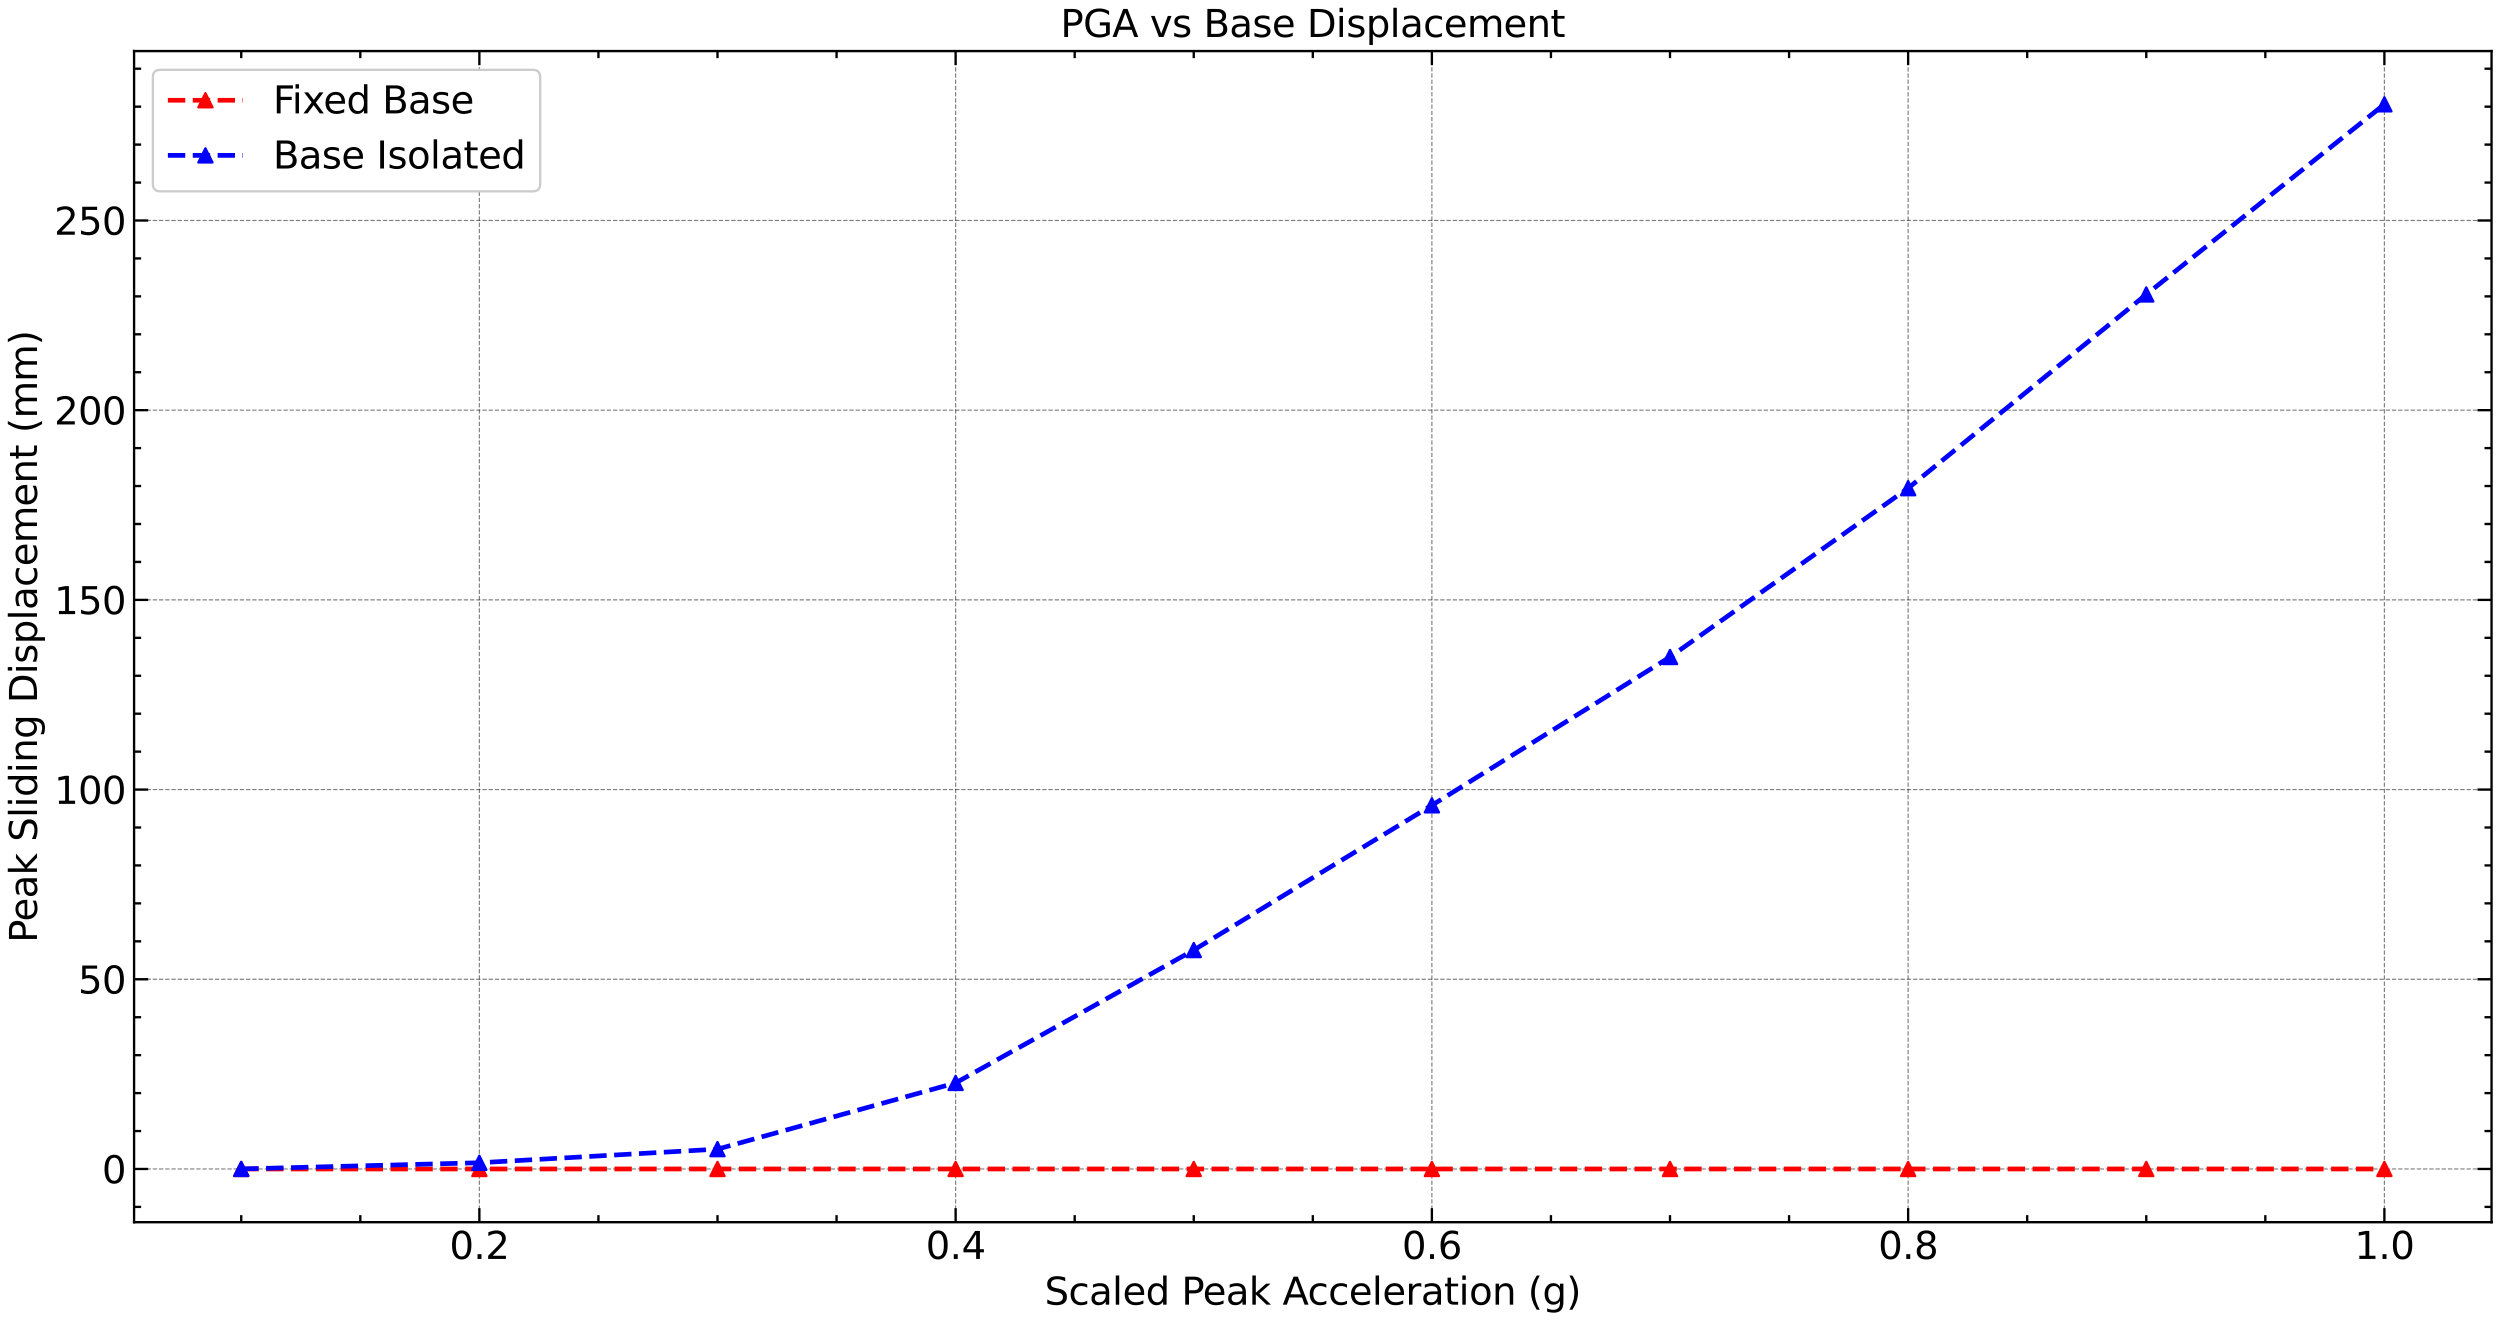 <?xml version="1.0" encoding="utf-8" standalone="no"?>
<!DOCTYPE svg PUBLIC "-//W3C//DTD SVG 1.1//EN"
  "http://www.w3.org/Graphics/SVG/1.1/DTD/svg11.dtd">
<svg xmlns:xlink="http://www.w3.org/1999/xlink" width="1065.125pt" height="562.788pt" viewBox="0 0 1065.125 562.788" xmlns="http://www.w3.org/2000/svg" version="1.1">
 <defs>
  <style type="text/css">*{stroke-linejoin: round; stroke-linecap: butt}</style>
 </defs>
 <g id="figure_1">
  <g id="patch_1">
   <path d="M 0 562.788 
L 1065.125 562.788 
L 1065.125 0 
L 0 0 
z
" style="fill: #ffffff"/>
  </g>
  <g id="axes_1">
   <g id="patch_2">
    <path d="M 57.125 520.717 
L 1061.525 520.717 
L 1061.525 21.758 
L 57.125 21.758 
z
" style="fill: #ffffff"/>
   </g>
   <g id="matplotlib.axis_1">
    <g id="xtick_1">
     <g id="line2d_1">
      <path d="M 204.234 520.717 
L 204.234 21.758 
" clip-path="url(#p9912a1ffd7)" style="fill: none; stroke-dasharray: 1.85,0.8; stroke-dashoffset: 0; stroke: #000000; stroke-opacity: 0.5; stroke-width: 0.5"/>
     </g>
     <g id="line2d_2">
      <defs>
       <path id="m047f5c9b98" d="M 0 0 
L 0 -6 
" style="stroke: #000000"/>
      </defs>
      <g>
       <use xlink:href="#m047f5c9b98" x="204.234" y="520.717" style="stroke: #000000"/>
      </g>
     </g>
     <g id="line2d_3">
      <defs>
       <path id="m8697d02e98" d="M 0 0 
L 0 6 
" style="stroke: #000000"/>
      </defs>
      <g>
       <use xlink:href="#m8697d02e98" x="204.234" y="21.758" style="stroke: #000000"/>
      </g>
     </g>
     <g id="text_1">
      <!-- 0.2 -->
      <g transform="translate(191.512 536.375) scale(0.16 -0.16)">
       <defs>
        <path id="DejaVuSans-30" d="M 2034 4250 
Q 1547 4250 1301 3770 
Q 1056 3291 1056 2328 
Q 1056 1369 1301 889 
Q 1547 409 2034 409 
Q 2525 409 2770 889 
Q 3016 1369 3016 2328 
Q 3016 3291 2770 3770 
Q 2525 4250 2034 4250 
z
M 2034 4750 
Q 2819 4750 3233 4129 
Q 3647 3509 3647 2328 
Q 3647 1150 3233 529 
Q 2819 -91 2034 -91 
Q 1250 -91 836 529 
Q 422 1150 422 2328 
Q 422 3509 836 4129 
Q 1250 4750 2034 4750 
z
" transform="scale(0.016)"/>
        <path id="DejaVuSans-2e" d="M 684 794 
L 1344 794 
L 1344 0 
L 684 0 
L 684 794 
z
" transform="scale(0.016)"/>
        <path id="DejaVuSans-32" d="M 1228 531 
L 3431 531 
L 3431 0 
L 469 0 
L 469 531 
Q 828 903 1448 1529 
Q 2069 2156 2228 2338 
Q 2531 2678 2651 2914 
Q 2772 3150 2772 3378 
Q 2772 3750 2511 3984 
Q 2250 4219 1831 4219 
Q 1534 4219 1204 4116 
Q 875 4013 500 3803 
L 500 4441 
Q 881 4594 1212 4672 
Q 1544 4750 1819 4750 
Q 2544 4750 2975 4387 
Q 3406 4025 3406 3419 
Q 3406 3131 3298 2873 
Q 3191 2616 2906 2266 
Q 2828 2175 2409 1742 
Q 1991 1309 1228 531 
z
" transform="scale(0.016)"/>
       </defs>
       <use xlink:href="#DejaVuSans-30"/>
       <use xlink:href="#DejaVuSans-2e" x="63.623"/>
       <use xlink:href="#DejaVuSans-32" x="95.41"/>
      </g>
     </g>
    </g>
    <g id="xtick_2">
     <g id="line2d_4">
      <path d="M 407.143 520.717 
L 407.143 21.758 
" clip-path="url(#p9912a1ffd7)" style="fill: none; stroke-dasharray: 1.85,0.8; stroke-dashoffset: 0; stroke: #000000; stroke-opacity: 0.5; stroke-width: 0.5"/>
     </g>
     <g id="line2d_5">
      <g>
       <use xlink:href="#m047f5c9b98" x="407.143" y="520.717" style="stroke: #000000"/>
      </g>
     </g>
     <g id="line2d_6">
      <g>
       <use xlink:href="#m8697d02e98" x="407.143" y="21.758" style="stroke: #000000"/>
      </g>
     </g>
     <g id="text_2">
      <!-- 0.4 -->
      <g transform="translate(394.421 536.375) scale(0.16 -0.16)">
       <defs>
        <path id="DejaVuSans-34" d="M 2419 4116 
L 825 1625 
L 2419 1625 
L 2419 4116 
z
M 2253 4666 
L 3047 4666 
L 3047 1625 
L 3713 1625 
L 3713 1100 
L 3047 1100 
L 3047 0 
L 2419 0 
L 2419 1100 
L 313 1100 
L 313 1709 
L 2253 4666 
z
" transform="scale(0.016)"/>
       </defs>
       <use xlink:href="#DejaVuSans-30"/>
       <use xlink:href="#DejaVuSans-2e" x="63.623"/>
       <use xlink:href="#DejaVuSans-34" x="95.41"/>
      </g>
     </g>
    </g>
    <g id="xtick_3">
     <g id="line2d_7">
      <path d="M 610.052 520.717 
L 610.052 21.758 
" clip-path="url(#p9912a1ffd7)" style="fill: none; stroke-dasharray: 1.85,0.8; stroke-dashoffset: 0; stroke: #000000; stroke-opacity: 0.5; stroke-width: 0.5"/>
     </g>
     <g id="line2d_8">
      <g>
       <use xlink:href="#m047f5c9b98" x="610.052" y="520.717" style="stroke: #000000"/>
      </g>
     </g>
     <g id="line2d_9">
      <g>
       <use xlink:href="#m8697d02e98" x="610.052" y="21.758" style="stroke: #000000"/>
      </g>
     </g>
     <g id="text_3">
      <!-- 0.6 -->
      <g transform="translate(597.33 536.375) scale(0.16 -0.16)">
       <defs>
        <path id="DejaVuSans-36" d="M 2113 2584 
Q 1688 2584 1439 2293 
Q 1191 2003 1191 1497 
Q 1191 994 1439 701 
Q 1688 409 2113 409 
Q 2538 409 2786 701 
Q 3034 994 3034 1497 
Q 3034 2003 2786 2293 
Q 2538 2584 2113 2584 
z
M 3366 4563 
L 3366 3988 
Q 3128 4100 2886 4159 
Q 2644 4219 2406 4219 
Q 1781 4219 1451 3797 
Q 1122 3375 1075 2522 
Q 1259 2794 1537 2939 
Q 1816 3084 2150 3084 
Q 2853 3084 3261 2657 
Q 3669 2231 3669 1497 
Q 3669 778 3244 343 
Q 2819 -91 2113 -91 
Q 1303 -91 875 529 
Q 447 1150 447 2328 
Q 447 3434 972 4092 
Q 1497 4750 2381 4750 
Q 2619 4750 2861 4703 
Q 3103 4656 3366 4563 
z
" transform="scale(0.016)"/>
       </defs>
       <use xlink:href="#DejaVuSans-30"/>
       <use xlink:href="#DejaVuSans-2e" x="63.623"/>
       <use xlink:href="#DejaVuSans-36" x="95.41"/>
      </g>
     </g>
    </g>
    <g id="xtick_4">
     <g id="line2d_10">
      <path d="M 812.961 520.717 
L 812.961 21.758 
" clip-path="url(#p9912a1ffd7)" style="fill: none; stroke-dasharray: 1.85,0.8; stroke-dashoffset: 0; stroke: #000000; stroke-opacity: 0.5; stroke-width: 0.5"/>
     </g>
     <g id="line2d_11">
      <g>
       <use xlink:href="#m047f5c9b98" x="812.961" y="520.717" style="stroke: #000000"/>
      </g>
     </g>
     <g id="line2d_12">
      <g>
       <use xlink:href="#m8697d02e98" x="812.961" y="21.758" style="stroke: #000000"/>
      </g>
     </g>
     <g id="text_4">
      <!-- 0.8 -->
      <g transform="translate(800.239 536.375) scale(0.16 -0.16)">
       <defs>
        <path id="DejaVuSans-38" d="M 2034 2216 
Q 1584 2216 1326 1975 
Q 1069 1734 1069 1313 
Q 1069 891 1326 650 
Q 1584 409 2034 409 
Q 2484 409 2743 651 
Q 3003 894 3003 1313 
Q 3003 1734 2745 1975 
Q 2488 2216 2034 2216 
z
M 1403 2484 
Q 997 2584 770 2862 
Q 544 3141 544 3541 
Q 544 4100 942 4425 
Q 1341 4750 2034 4750 
Q 2731 4750 3128 4425 
Q 3525 4100 3525 3541 
Q 3525 3141 3298 2862 
Q 3072 2584 2669 2484 
Q 3125 2378 3379 2068 
Q 3634 1759 3634 1313 
Q 3634 634 3220 271 
Q 2806 -91 2034 -91 
Q 1263 -91 848 271 
Q 434 634 434 1313 
Q 434 1759 690 2068 
Q 947 2378 1403 2484 
z
M 1172 3481 
Q 1172 3119 1398 2916 
Q 1625 2713 2034 2713 
Q 2441 2713 2670 2916 
Q 2900 3119 2900 3481 
Q 2900 3844 2670 4047 
Q 2441 4250 2034 4250 
Q 1625 4250 1398 4047 
Q 1172 3844 1172 3481 
z
" transform="scale(0.016)"/>
       </defs>
       <use xlink:href="#DejaVuSans-30"/>
       <use xlink:href="#DejaVuSans-2e" x="63.623"/>
       <use xlink:href="#DejaVuSans-38" x="95.41"/>
      </g>
     </g>
    </g>
    <g id="xtick_5">
     <g id="line2d_13">
      <path d="M 1015.87 520.717 
L 1015.87 21.758 
" clip-path="url(#p9912a1ffd7)" style="fill: none; stroke-dasharray: 1.85,0.8; stroke-dashoffset: 0; stroke: #000000; stroke-opacity: 0.5; stroke-width: 0.5"/>
     </g>
     <g id="line2d_14">
      <g>
       <use xlink:href="#m047f5c9b98" x="1015.87" y="520.717" style="stroke: #000000"/>
      </g>
     </g>
     <g id="line2d_15">
      <g>
       <use xlink:href="#m8697d02e98" x="1015.87" y="21.758" style="stroke: #000000"/>
      </g>
     </g>
     <g id="text_5">
      <!-- 1.0 -->
      <g transform="translate(1003.148 536.375) scale(0.16 -0.16)">
       <defs>
        <path id="DejaVuSans-31" d="M 794 531 
L 1825 531 
L 1825 4091 
L 703 3866 
L 703 4441 
L 1819 4666 
L 2450 4666 
L 2450 531 
L 3481 531 
L 3481 0 
L 794 0 
L 794 531 
z
" transform="scale(0.016)"/>
       </defs>
       <use xlink:href="#DejaVuSans-31"/>
       <use xlink:href="#DejaVuSans-2e" x="63.623"/>
       <use xlink:href="#DejaVuSans-30" x="95.41"/>
      </g>
     </g>
    </g>
    <g id="xtick_6">
     <g id="line2d_16">
      <defs>
       <path id="mfe72090844" d="M 0 0 
L 0 -3 
" style="stroke: #000000"/>
      </defs>
      <g>
       <use xlink:href="#mfe72090844" x="102.78" y="520.717" style="stroke: #000000"/>
      </g>
     </g>
     <g id="line2d_17">
      <defs>
       <path id="m589678a02e" d="M 0 0 
L 0 3 
" style="stroke: #000000"/>
      </defs>
      <g>
       <use xlink:href="#m589678a02e" x="102.78" y="21.758" style="stroke: #000000"/>
      </g>
     </g>
    </g>
    <g id="xtick_7">
     <g id="line2d_18">
      <g>
       <use xlink:href="#mfe72090844" x="153.507" y="520.717" style="stroke: #000000"/>
      </g>
     </g>
     <g id="line2d_19">
      <g>
       <use xlink:href="#m589678a02e" x="153.507" y="21.758" style="stroke: #000000"/>
      </g>
     </g>
    </g>
    <g id="xtick_8">
     <g id="line2d_20">
      <g>
       <use xlink:href="#mfe72090844" x="254.961" y="520.717" style="stroke: #000000"/>
      </g>
     </g>
     <g id="line2d_21">
      <g>
       <use xlink:href="#m589678a02e" x="254.961" y="21.758" style="stroke: #000000"/>
      </g>
     </g>
    </g>
    <g id="xtick_9">
     <g id="line2d_22">
      <g>
       <use xlink:href="#mfe72090844" x="305.689" y="520.717" style="stroke: #000000"/>
      </g>
     </g>
     <g id="line2d_23">
      <g>
       <use xlink:href="#m589678a02e" x="305.689" y="21.758" style="stroke: #000000"/>
      </g>
     </g>
    </g>
    <g id="xtick_10">
     <g id="line2d_24">
      <g>
       <use xlink:href="#mfe72090844" x="356.416" y="520.717" style="stroke: #000000"/>
      </g>
     </g>
     <g id="line2d_25">
      <g>
       <use xlink:href="#m589678a02e" x="356.416" y="21.758" style="stroke: #000000"/>
      </g>
     </g>
    </g>
    <g id="xtick_11">
     <g id="line2d_26">
      <g>
       <use xlink:href="#mfe72090844" x="457.87" y="520.717" style="stroke: #000000"/>
      </g>
     </g>
     <g id="line2d_27">
      <g>
       <use xlink:href="#m589678a02e" x="457.87" y="21.758" style="stroke: #000000"/>
      </g>
     </g>
    </g>
    <g id="xtick_12">
     <g id="line2d_28">
      <g>
       <use xlink:href="#mfe72090844" x="508.598" y="520.717" style="stroke: #000000"/>
      </g>
     </g>
     <g id="line2d_29">
      <g>
       <use xlink:href="#m589678a02e" x="508.598" y="21.758" style="stroke: #000000"/>
      </g>
     </g>
    </g>
    <g id="xtick_13">
     <g id="line2d_30">
      <g>
       <use xlink:href="#mfe72090844" x="559.325" y="520.717" style="stroke: #000000"/>
      </g>
     </g>
     <g id="line2d_31">
      <g>
       <use xlink:href="#m589678a02e" x="559.325" y="21.758" style="stroke: #000000"/>
      </g>
     </g>
    </g>
    <g id="xtick_14">
     <g id="line2d_32">
      <g>
       <use xlink:href="#mfe72090844" x="660.78" y="520.717" style="stroke: #000000"/>
      </g>
     </g>
     <g id="line2d_33">
      <g>
       <use xlink:href="#m589678a02e" x="660.78" y="21.758" style="stroke: #000000"/>
      </g>
     </g>
    </g>
    <g id="xtick_15">
     <g id="line2d_34">
      <g>
       <use xlink:href="#mfe72090844" x="711.507" y="520.717" style="stroke: #000000"/>
      </g>
     </g>
     <g id="line2d_35">
      <g>
       <use xlink:href="#m589678a02e" x="711.507" y="21.758" style="stroke: #000000"/>
      </g>
     </g>
    </g>
    <g id="xtick_16">
     <g id="line2d_36">
      <g>
       <use xlink:href="#mfe72090844" x="762.234" y="520.717" style="stroke: #000000"/>
      </g>
     </g>
     <g id="line2d_37">
      <g>
       <use xlink:href="#m589678a02e" x="762.234" y="21.758" style="stroke: #000000"/>
      </g>
     </g>
    </g>
    <g id="xtick_17">
     <g id="line2d_38">
      <g>
       <use xlink:href="#mfe72090844" x="863.689" y="520.717" style="stroke: #000000"/>
      </g>
     </g>
     <g id="line2d_39">
      <g>
       <use xlink:href="#m589678a02e" x="863.689" y="21.758" style="stroke: #000000"/>
      </g>
     </g>
    </g>
    <g id="xtick_18">
     <g id="line2d_40">
      <g>
       <use xlink:href="#mfe72090844" x="914.416" y="520.717" style="stroke: #000000"/>
      </g>
     </g>
     <g id="line2d_41">
      <g>
       <use xlink:href="#m589678a02e" x="914.416" y="21.758" style="stroke: #000000"/>
      </g>
     </g>
    </g>
    <g id="xtick_19">
     <g id="line2d_42">
      <g>
       <use xlink:href="#mfe72090844" x="965.143" y="520.717" style="stroke: #000000"/>
      </g>
     </g>
     <g id="line2d_43">
      <g>
       <use xlink:href="#m589678a02e" x="965.143" y="21.758" style="stroke: #000000"/>
      </g>
     </g>
    </g>
    <g id="text_6">
     <!-- Scaled Peak Acceleration (g) -->
     <g transform="translate(445.069 555.86) scale(0.16 -0.16)">
      <defs>
       <path id="DejaVuSans-53" d="M 3425 4513 
L 3425 3897 
Q 3066 4069 2747 4153 
Q 2428 4238 2131 4238 
Q 1616 4238 1336 4038 
Q 1056 3838 1056 3469 
Q 1056 3159 1242 3001 
Q 1428 2844 1947 2747 
L 2328 2669 
Q 3034 2534 3370 2195 
Q 3706 1856 3706 1288 
Q 3706 609 3251 259 
Q 2797 -91 1919 -91 
Q 1588 -91 1214 -16 
Q 841 59 441 206 
L 441 856 
Q 825 641 1194 531 
Q 1563 422 1919 422 
Q 2459 422 2753 634 
Q 3047 847 3047 1241 
Q 3047 1584 2836 1778 
Q 2625 1972 2144 2069 
L 1759 2144 
Q 1053 2284 737 2584 
Q 422 2884 422 3419 
Q 422 4038 858 4394 
Q 1294 4750 2059 4750 
Q 2388 4750 2728 4690 
Q 3069 4631 3425 4513 
z
" transform="scale(0.016)"/>
       <path id="DejaVuSans-63" d="M 3122 3366 
L 3122 2828 
Q 2878 2963 2633 3030 
Q 2388 3097 2138 3097 
Q 1578 3097 1268 2742 
Q 959 2388 959 1747 
Q 959 1106 1268 751 
Q 1578 397 2138 397 
Q 2388 397 2633 464 
Q 2878 531 3122 666 
L 3122 134 
Q 2881 22 2623 -34 
Q 2366 -91 2075 -91 
Q 1284 -91 818 406 
Q 353 903 353 1747 
Q 353 2603 823 3093 
Q 1294 3584 2113 3584 
Q 2378 3584 2631 3529 
Q 2884 3475 3122 3366 
z
" transform="scale(0.016)"/>
       <path id="DejaVuSans-61" d="M 2194 1759 
Q 1497 1759 1228 1600 
Q 959 1441 959 1056 
Q 959 750 1161 570 
Q 1363 391 1709 391 
Q 2188 391 2477 730 
Q 2766 1069 2766 1631 
L 2766 1759 
L 2194 1759 
z
M 3341 1997 
L 3341 0 
L 2766 0 
L 2766 531 
Q 2569 213 2275 61 
Q 1981 -91 1556 -91 
Q 1019 -91 701 211 
Q 384 513 384 1019 
Q 384 1609 779 1909 
Q 1175 2209 1959 2209 
L 2766 2209 
L 2766 2266 
Q 2766 2663 2505 2880 
Q 2244 3097 1772 3097 
Q 1472 3097 1187 3025 
Q 903 2953 641 2809 
L 641 3341 
Q 956 3463 1253 3523 
Q 1550 3584 1831 3584 
Q 2591 3584 2966 3190 
Q 3341 2797 3341 1997 
z
" transform="scale(0.016)"/>
       <path id="DejaVuSans-6c" d="M 603 4863 
L 1178 4863 
L 1178 0 
L 603 0 
L 603 4863 
z
" transform="scale(0.016)"/>
       <path id="DejaVuSans-65" d="M 3597 1894 
L 3597 1613 
L 953 1613 
Q 991 1019 1311 708 
Q 1631 397 2203 397 
Q 2534 397 2845 478 
Q 3156 559 3463 722 
L 3463 178 
Q 3153 47 2828 -22 
Q 2503 -91 2169 -91 
Q 1331 -91 842 396 
Q 353 884 353 1716 
Q 353 2575 817 3079 
Q 1281 3584 2069 3584 
Q 2775 3584 3186 3129 
Q 3597 2675 3597 1894 
z
M 3022 2063 
Q 3016 2534 2758 2815 
Q 2500 3097 2075 3097 
Q 1594 3097 1305 2825 
Q 1016 2553 972 2059 
L 3022 2063 
z
" transform="scale(0.016)"/>
       <path id="DejaVuSans-64" d="M 2906 2969 
L 2906 4863 
L 3481 4863 
L 3481 0 
L 2906 0 
L 2906 525 
Q 2725 213 2448 61 
Q 2172 -91 1784 -91 
Q 1150 -91 751 415 
Q 353 922 353 1747 
Q 353 2572 751 3078 
Q 1150 3584 1784 3584 
Q 2172 3584 2448 3432 
Q 2725 3281 2906 2969 
z
M 947 1747 
Q 947 1113 1208 752 
Q 1469 391 1925 391 
Q 2381 391 2643 752 
Q 2906 1113 2906 1747 
Q 2906 2381 2643 2742 
Q 2381 3103 1925 3103 
Q 1469 3103 1208 2742 
Q 947 2381 947 1747 
z
" transform="scale(0.016)"/>
       <path id="DejaVuSans-20" transform="scale(0.016)"/>
       <path id="DejaVuSans-50" d="M 1259 4147 
L 1259 2394 
L 2053 2394 
Q 2494 2394 2734 2622 
Q 2975 2850 2975 3272 
Q 2975 3691 2734 3919 
Q 2494 4147 2053 4147 
L 1259 4147 
z
M 628 4666 
L 2053 4666 
Q 2838 4666 3239 4311 
Q 3641 3956 3641 3272 
Q 3641 2581 3239 2228 
Q 2838 1875 2053 1875 
L 1259 1875 
L 1259 0 
L 628 0 
L 628 4666 
z
" transform="scale(0.016)"/>
       <path id="DejaVuSans-6b" d="M 581 4863 
L 1159 4863 
L 1159 1991 
L 2875 3500 
L 3609 3500 
L 1753 1863 
L 3688 0 
L 2938 0 
L 1159 1709 
L 1159 0 
L 581 0 
L 581 4863 
z
" transform="scale(0.016)"/>
       <path id="DejaVuSans-41" d="M 2188 4044 
L 1331 1722 
L 3047 1722 
L 2188 4044 
z
M 1831 4666 
L 2547 4666 
L 4325 0 
L 3669 0 
L 3244 1197 
L 1141 1197 
L 716 0 
L 50 0 
L 1831 4666 
z
" transform="scale(0.016)"/>
       <path id="DejaVuSans-72" d="M 2631 2963 
Q 2534 3019 2420 3045 
Q 2306 3072 2169 3072 
Q 1681 3072 1420 2755 
Q 1159 2438 1159 1844 
L 1159 0 
L 581 0 
L 581 3500 
L 1159 3500 
L 1159 2956 
Q 1341 3275 1631 3429 
Q 1922 3584 2338 3584 
Q 2397 3584 2469 3576 
Q 2541 3569 2628 3553 
L 2631 2963 
z
" transform="scale(0.016)"/>
       <path id="DejaVuSans-74" d="M 1172 4494 
L 1172 3500 
L 2356 3500 
L 2356 3053 
L 1172 3053 
L 1172 1153 
Q 1172 725 1289 603 
Q 1406 481 1766 481 
L 2356 481 
L 2356 0 
L 1766 0 
Q 1100 0 847 248 
Q 594 497 594 1153 
L 594 3053 
L 172 3053 
L 172 3500 
L 594 3500 
L 594 4494 
L 1172 4494 
z
" transform="scale(0.016)"/>
       <path id="DejaVuSans-69" d="M 603 3500 
L 1178 3500 
L 1178 0 
L 603 0 
L 603 3500 
z
M 603 4863 
L 1178 4863 
L 1178 4134 
L 603 4134 
L 603 4863 
z
" transform="scale(0.016)"/>
       <path id="DejaVuSans-6f" d="M 1959 3097 
Q 1497 3097 1228 2736 
Q 959 2375 959 1747 
Q 959 1119 1226 758 
Q 1494 397 1959 397 
Q 2419 397 2687 759 
Q 2956 1122 2956 1747 
Q 2956 2369 2687 2733 
Q 2419 3097 1959 3097 
z
M 1959 3584 
Q 2709 3584 3137 3096 
Q 3566 2609 3566 1747 
Q 3566 888 3137 398 
Q 2709 -91 1959 -91 
Q 1206 -91 779 398 
Q 353 888 353 1747 
Q 353 2609 779 3096 
Q 1206 3584 1959 3584 
z
" transform="scale(0.016)"/>
       <path id="DejaVuSans-6e" d="M 3513 2113 
L 3513 0 
L 2938 0 
L 2938 2094 
Q 2938 2591 2744 2837 
Q 2550 3084 2163 3084 
Q 1697 3084 1428 2787 
Q 1159 2491 1159 1978 
L 1159 0 
L 581 0 
L 581 3500 
L 1159 3500 
L 1159 2956 
Q 1366 3272 1645 3428 
Q 1925 3584 2291 3584 
Q 2894 3584 3203 3211 
Q 3513 2838 3513 2113 
z
" transform="scale(0.016)"/>
       <path id="DejaVuSans-28" d="M 1984 4856 
Q 1566 4138 1362 3434 
Q 1159 2731 1159 2009 
Q 1159 1288 1364 580 
Q 1569 -128 1984 -844 
L 1484 -844 
Q 1016 -109 783 600 
Q 550 1309 550 2009 
Q 550 2706 781 3412 
Q 1013 4119 1484 4856 
L 1984 4856 
z
" transform="scale(0.016)"/>
       <path id="DejaVuSans-67" d="M 2906 1791 
Q 2906 2416 2648 2759 
Q 2391 3103 1925 3103 
Q 1463 3103 1205 2759 
Q 947 2416 947 1791 
Q 947 1169 1205 825 
Q 1463 481 1925 481 
Q 2391 481 2648 825 
Q 2906 1169 2906 1791 
z
M 3481 434 
Q 3481 -459 3084 -895 
Q 2688 -1331 1869 -1331 
Q 1566 -1331 1297 -1286 
Q 1028 -1241 775 -1147 
L 775 -588 
Q 1028 -725 1275 -790 
Q 1522 -856 1778 -856 
Q 2344 -856 2625 -561 
Q 2906 -266 2906 331 
L 2906 616 
Q 2728 306 2450 153 
Q 2172 0 1784 0 
Q 1141 0 747 490 
Q 353 981 353 1791 
Q 353 2603 747 3093 
Q 1141 3584 1784 3584 
Q 2172 3584 2450 3431 
Q 2728 3278 2906 2969 
L 2906 3500 
L 3481 3500 
L 3481 434 
z
" transform="scale(0.016)"/>
       <path id="DejaVuSans-29" d="M 513 4856 
L 1013 4856 
Q 1481 4119 1714 3412 
Q 1947 2706 1947 2009 
Q 1947 1309 1714 600 
Q 1481 -109 1013 -844 
L 513 -844 
Q 928 -128 1133 580 
Q 1338 1288 1338 2009 
Q 1338 2731 1133 3434 
Q 928 4138 513 4856 
z
" transform="scale(0.016)"/>
      </defs>
      <use xlink:href="#DejaVuSans-53"/>
      <use xlink:href="#DejaVuSans-63" x="63.477"/>
      <use xlink:href="#DejaVuSans-61" x="118.457"/>
      <use xlink:href="#DejaVuSans-6c" x="179.736"/>
      <use xlink:href="#DejaVuSans-65" x="207.52"/>
      <use xlink:href="#DejaVuSans-64" x="269.043"/>
      <use xlink:href="#DejaVuSans-20" x="332.52"/>
      <use xlink:href="#DejaVuSans-50" x="364.307"/>
      <use xlink:href="#DejaVuSans-65" x="420.984"/>
      <use xlink:href="#DejaVuSans-61" x="482.508"/>
      <use xlink:href="#DejaVuSans-6b" x="543.787"/>
      <use xlink:href="#DejaVuSans-20" x="601.697"/>
      <use xlink:href="#DejaVuSans-41" x="633.484"/>
      <use xlink:href="#DejaVuSans-63" x="700.143"/>
      <use xlink:href="#DejaVuSans-63" x="755.123"/>
      <use xlink:href="#DejaVuSans-65" x="810.104"/>
      <use xlink:href="#DejaVuSans-6c" x="871.627"/>
      <use xlink:href="#DejaVuSans-65" x="899.41"/>
      <use xlink:href="#DejaVuSans-72" x="960.934"/>
      <use xlink:href="#DejaVuSans-61" x="1002.047"/>
      <use xlink:href="#DejaVuSans-74" x="1063.326"/>
      <use xlink:href="#DejaVuSans-69" x="1102.535"/>
      <use xlink:href="#DejaVuSans-6f" x="1130.318"/>
      <use xlink:href="#DejaVuSans-6e" x="1191.5"/>
      <use xlink:href="#DejaVuSans-20" x="1254.879"/>
      <use xlink:href="#DejaVuSans-28" x="1286.666"/>
      <use xlink:href="#DejaVuSans-67" x="1325.68"/>
      <use xlink:href="#DejaVuSans-29" x="1389.156"/>
     </g>
    </g>
   </g>
   <g id="matplotlib.axis_2">
    <g id="ytick_1">
     <g id="line2d_44">
      <path d="M 57.125 498.038 
L 1061.525 498.038 
" clip-path="url(#p9912a1ffd7)" style="fill: none; stroke-dasharray: 1.85,0.8; stroke-dashoffset: 0; stroke: #000000; stroke-opacity: 0.5; stroke-width: 0.5"/>
     </g>
     <g id="line2d_45">
      <defs>
       <path id="me70a425b42" d="M 0 0 
L 6 0 
" style="stroke: #000000"/>
      </defs>
      <g>
       <use xlink:href="#me70a425b42" x="57.125" y="498.038" style="stroke: #000000"/>
      </g>
     </g>
     <g id="line2d_46">
      <defs>
       <path id="m3ec6d279ee" d="M 0 0 
L -6 0 
" style="stroke: #000000"/>
      </defs>
      <g>
       <use xlink:href="#m3ec6d279ee" x="1061.525" y="498.038" style="stroke: #000000"/>
      </g>
     </g>
     <g id="text_7">
      <!-- 0 -->
      <g transform="translate(43.445 504.116) scale(0.16 -0.16)">
       <use xlink:href="#DejaVuSans-30"/>
      </g>
     </g>
    </g>
    <g id="ytick_2">
     <g id="line2d_47">
      <path d="M 57.125 417.217 
L 1061.525 417.217 
" clip-path="url(#p9912a1ffd7)" style="fill: none; stroke-dasharray: 1.85,0.8; stroke-dashoffset: 0; stroke: #000000; stroke-opacity: 0.5; stroke-width: 0.5"/>
     </g>
     <g id="line2d_48">
      <g>
       <use xlink:href="#me70a425b42" x="57.125" y="417.217" style="stroke: #000000"/>
      </g>
     </g>
     <g id="line2d_49">
      <g>
       <use xlink:href="#m3ec6d279ee" x="1061.525" y="417.217" style="stroke: #000000"/>
      </g>
     </g>
     <g id="text_8">
      <!-- 50 -->
      <g transform="translate(33.265 423.296) scale(0.16 -0.16)">
       <defs>
        <path id="DejaVuSans-35" d="M 691 4666 
L 3169 4666 
L 3169 4134 
L 1269 4134 
L 1269 2991 
Q 1406 3038 1543 3061 
Q 1681 3084 1819 3084 
Q 2600 3084 3056 2656 
Q 3513 2228 3513 1497 
Q 3513 744 3044 326 
Q 2575 -91 1722 -91 
Q 1428 -91 1123 -41 
Q 819 9 494 109 
L 494 744 
Q 775 591 1075 516 
Q 1375 441 1709 441 
Q 2250 441 2565 725 
Q 2881 1009 2881 1497 
Q 2881 1984 2565 2268 
Q 2250 2553 1709 2553 
Q 1456 2553 1204 2497 
Q 953 2441 691 2322 
L 691 4666 
z
" transform="scale(0.016)"/>
       </defs>
       <use xlink:href="#DejaVuSans-35"/>
       <use xlink:href="#DejaVuSans-30" x="63.623"/>
      </g>
     </g>
    </g>
    <g id="ytick_3">
     <g id="line2d_50">
      <path d="M 57.125 336.397 
L 1061.525 336.397 
" clip-path="url(#p9912a1ffd7)" style="fill: none; stroke-dasharray: 1.85,0.8; stroke-dashoffset: 0; stroke: #000000; stroke-opacity: 0.5; stroke-width: 0.5"/>
     </g>
     <g id="line2d_51">
      <g>
       <use xlink:href="#me70a425b42" x="57.125" y="336.397" style="stroke: #000000"/>
      </g>
     </g>
     <g id="line2d_52">
      <g>
       <use xlink:href="#m3ec6d279ee" x="1061.525" y="336.397" style="stroke: #000000"/>
      </g>
     </g>
     <g id="text_9">
      <!-- 100 -->
      <g transform="translate(23.085 342.476) scale(0.16 -0.16)">
       <use xlink:href="#DejaVuSans-31"/>
       <use xlink:href="#DejaVuSans-30" x="63.623"/>
       <use xlink:href="#DejaVuSans-30" x="127.246"/>
      </g>
     </g>
    </g>
    <g id="ytick_4">
     <g id="line2d_53">
      <path d="M 57.125 255.577 
L 1061.525 255.577 
" clip-path="url(#p9912a1ffd7)" style="fill: none; stroke-dasharray: 1.85,0.8; stroke-dashoffset: 0; stroke: #000000; stroke-opacity: 0.5; stroke-width: 0.5"/>
     </g>
     <g id="line2d_54">
      <g>
       <use xlink:href="#me70a425b42" x="57.125" y="255.577" style="stroke: #000000"/>
      </g>
     </g>
     <g id="line2d_55">
      <g>
       <use xlink:href="#m3ec6d279ee" x="1061.525" y="255.577" style="stroke: #000000"/>
      </g>
     </g>
     <g id="text_10">
      <!-- 150 -->
      <g transform="translate(23.085 261.656) scale(0.16 -0.16)">
       <use xlink:href="#DejaVuSans-31"/>
       <use xlink:href="#DejaVuSans-35" x="63.623"/>
       <use xlink:href="#DejaVuSans-30" x="127.246"/>
      </g>
     </g>
    </g>
    <g id="ytick_5">
     <g id="line2d_56">
      <path d="M 57.125 174.757 
L 1061.525 174.757 
" clip-path="url(#p9912a1ffd7)" style="fill: none; stroke-dasharray: 1.85,0.8; stroke-dashoffset: 0; stroke: #000000; stroke-opacity: 0.5; stroke-width: 0.5"/>
     </g>
     <g id="line2d_57">
      <g>
       <use xlink:href="#me70a425b42" x="57.125" y="174.757" style="stroke: #000000"/>
      </g>
     </g>
     <g id="line2d_58">
      <g>
       <use xlink:href="#m3ec6d279ee" x="1061.525" y="174.757" style="stroke: #000000"/>
      </g>
     </g>
     <g id="text_11">
      <!-- 200 -->
      <g transform="translate(23.085 180.835) scale(0.16 -0.16)">
       <use xlink:href="#DejaVuSans-32"/>
       <use xlink:href="#DejaVuSans-30" x="63.623"/>
       <use xlink:href="#DejaVuSans-30" x="127.246"/>
      </g>
     </g>
    </g>
    <g id="ytick_6">
     <g id="line2d_59">
      <path d="M 57.125 93.936 
L 1061.525 93.936 
" clip-path="url(#p9912a1ffd7)" style="fill: none; stroke-dasharray: 1.85,0.8; stroke-dashoffset: 0; stroke: #000000; stroke-opacity: 0.5; stroke-width: 0.5"/>
     </g>
     <g id="line2d_60">
      <g>
       <use xlink:href="#me70a425b42" x="57.125" y="93.936" style="stroke: #000000"/>
      </g>
     </g>
     <g id="line2d_61">
      <g>
       <use xlink:href="#m3ec6d279ee" x="1061.525" y="93.936" style="stroke: #000000"/>
      </g>
     </g>
     <g id="text_12">
      <!-- 250 -->
      <g transform="translate(23.085 100.015) scale(0.16 -0.16)">
       <use xlink:href="#DejaVuSans-32"/>
       <use xlink:href="#DejaVuSans-35" x="63.623"/>
       <use xlink:href="#DejaVuSans-30" x="127.246"/>
      </g>
     </g>
    </g>
    <g id="ytick_7">
     <g id="line2d_62">
      <defs>
       <path id="mb6e2c2eb5b" d="M 0 0 
L 3 0 
" style="stroke: #000000"/>
      </defs>
      <g>
       <use xlink:href="#mb6e2c2eb5b" x="57.125" y="514.202" style="stroke: #000000"/>
      </g>
     </g>
     <g id="line2d_63">
      <defs>
       <path id="mb199dbdc04" d="M 0 0 
L -3 0 
" style="stroke: #000000"/>
      </defs>
      <g>
       <use xlink:href="#mb199dbdc04" x="1061.525" y="514.202" style="stroke: #000000"/>
      </g>
     </g>
    </g>
    <g id="ytick_8">
     <g id="line2d_64">
      <g>
       <use xlink:href="#mb6e2c2eb5b" x="57.125" y="481.873" style="stroke: #000000"/>
      </g>
     </g>
     <g id="line2d_65">
      <g>
       <use xlink:href="#mb199dbdc04" x="1061.525" y="481.873" style="stroke: #000000"/>
      </g>
     </g>
    </g>
    <g id="ytick_9">
     <g id="line2d_66">
      <g>
       <use xlink:href="#mb6e2c2eb5b" x="57.125" y="465.709" style="stroke: #000000"/>
      </g>
     </g>
     <g id="line2d_67">
      <g>
       <use xlink:href="#mb199dbdc04" x="1061.525" y="465.709" style="stroke: #000000"/>
      </g>
     </g>
    </g>
    <g id="ytick_10">
     <g id="line2d_68">
      <g>
       <use xlink:href="#mb6e2c2eb5b" x="57.125" y="449.545" style="stroke: #000000"/>
      </g>
     </g>
     <g id="line2d_69">
      <g>
       <use xlink:href="#mb199dbdc04" x="1061.525" y="449.545" style="stroke: #000000"/>
      </g>
     </g>
    </g>
    <g id="ytick_11">
     <g id="line2d_70">
      <g>
       <use xlink:href="#mb6e2c2eb5b" x="57.125" y="433.381" style="stroke: #000000"/>
      </g>
     </g>
     <g id="line2d_71">
      <g>
       <use xlink:href="#mb199dbdc04" x="1061.525" y="433.381" style="stroke: #000000"/>
      </g>
     </g>
    </g>
    <g id="ytick_12">
     <g id="line2d_72">
      <g>
       <use xlink:href="#mb6e2c2eb5b" x="57.125" y="401.053" style="stroke: #000000"/>
      </g>
     </g>
     <g id="line2d_73">
      <g>
       <use xlink:href="#mb199dbdc04" x="1061.525" y="401.053" style="stroke: #000000"/>
      </g>
     </g>
    </g>
    <g id="ytick_13">
     <g id="line2d_74">
      <g>
       <use xlink:href="#mb6e2c2eb5b" x="57.125" y="384.889" style="stroke: #000000"/>
      </g>
     </g>
     <g id="line2d_75">
      <g>
       <use xlink:href="#mb199dbdc04" x="1061.525" y="384.889" style="stroke: #000000"/>
      </g>
     </g>
    </g>
    <g id="ytick_14">
     <g id="line2d_76">
      <g>
       <use xlink:href="#mb6e2c2eb5b" x="57.125" y="368.725" style="stroke: #000000"/>
      </g>
     </g>
     <g id="line2d_77">
      <g>
       <use xlink:href="#mb199dbdc04" x="1061.525" y="368.725" style="stroke: #000000"/>
      </g>
     </g>
    </g>
    <g id="ytick_15">
     <g id="line2d_78">
      <g>
       <use xlink:href="#mb6e2c2eb5b" x="57.125" y="352.561" style="stroke: #000000"/>
      </g>
     </g>
     <g id="line2d_79">
      <g>
       <use xlink:href="#mb199dbdc04" x="1061.525" y="352.561" style="stroke: #000000"/>
      </g>
     </g>
    </g>
    <g id="ytick_16">
     <g id="line2d_80">
      <g>
       <use xlink:href="#mb6e2c2eb5b" x="57.125" y="320.233" style="stroke: #000000"/>
      </g>
     </g>
     <g id="line2d_81">
      <g>
       <use xlink:href="#mb199dbdc04" x="1061.525" y="320.233" style="stroke: #000000"/>
      </g>
     </g>
    </g>
    <g id="ytick_17">
     <g id="line2d_82">
      <g>
       <use xlink:href="#mb6e2c2eb5b" x="57.125" y="304.069" style="stroke: #000000"/>
      </g>
     </g>
     <g id="line2d_83">
      <g>
       <use xlink:href="#mb199dbdc04" x="1061.525" y="304.069" style="stroke: #000000"/>
      </g>
     </g>
    </g>
    <g id="ytick_18">
     <g id="line2d_84">
      <g>
       <use xlink:href="#mb6e2c2eb5b" x="57.125" y="287.905" style="stroke: #000000"/>
      </g>
     </g>
     <g id="line2d_85">
      <g>
       <use xlink:href="#mb199dbdc04" x="1061.525" y="287.905" style="stroke: #000000"/>
      </g>
     </g>
    </g>
    <g id="ytick_19">
     <g id="line2d_86">
      <g>
       <use xlink:href="#mb6e2c2eb5b" x="57.125" y="271.741" style="stroke: #000000"/>
      </g>
     </g>
     <g id="line2d_87">
      <g>
       <use xlink:href="#mb199dbdc04" x="1061.525" y="271.741" style="stroke: #000000"/>
      </g>
     </g>
    </g>
    <g id="ytick_20">
     <g id="line2d_88">
      <g>
       <use xlink:href="#mb6e2c2eb5b" x="57.125" y="239.413" style="stroke: #000000"/>
      </g>
     </g>
     <g id="line2d_89">
      <g>
       <use xlink:href="#mb199dbdc04" x="1061.525" y="239.413" style="stroke: #000000"/>
      </g>
     </g>
    </g>
    <g id="ytick_21">
     <g id="line2d_90">
      <g>
       <use xlink:href="#mb6e2c2eb5b" x="57.125" y="223.249" style="stroke: #000000"/>
      </g>
     </g>
     <g id="line2d_91">
      <g>
       <use xlink:href="#mb199dbdc04" x="1061.525" y="223.249" style="stroke: #000000"/>
      </g>
     </g>
    </g>
    <g id="ytick_22">
     <g id="line2d_92">
      <g>
       <use xlink:href="#mb6e2c2eb5b" x="57.125" y="207.085" style="stroke: #000000"/>
      </g>
     </g>
     <g id="line2d_93">
      <g>
       <use xlink:href="#mb199dbdc04" x="1061.525" y="207.085" style="stroke: #000000"/>
      </g>
     </g>
    </g>
    <g id="ytick_23">
     <g id="line2d_94">
      <g>
       <use xlink:href="#mb6e2c2eb5b" x="57.125" y="190.921" style="stroke: #000000"/>
      </g>
     </g>
     <g id="line2d_95">
      <g>
       <use xlink:href="#mb199dbdc04" x="1061.525" y="190.921" style="stroke: #000000"/>
      </g>
     </g>
    </g>
    <g id="ytick_24">
     <g id="line2d_96">
      <g>
       <use xlink:href="#mb6e2c2eb5b" x="57.125" y="158.592" style="stroke: #000000"/>
      </g>
     </g>
     <g id="line2d_97">
      <g>
       <use xlink:href="#mb199dbdc04" x="1061.525" y="158.592" style="stroke: #000000"/>
      </g>
     </g>
    </g>
    <g id="ytick_25">
     <g id="line2d_98">
      <g>
       <use xlink:href="#mb6e2c2eb5b" x="57.125" y="142.428" style="stroke: #000000"/>
      </g>
     </g>
     <g id="line2d_99">
      <g>
       <use xlink:href="#mb199dbdc04" x="1061.525" y="142.428" style="stroke: #000000"/>
      </g>
     </g>
    </g>
    <g id="ytick_26">
     <g id="line2d_100">
      <g>
       <use xlink:href="#mb6e2c2eb5b" x="57.125" y="126.264" style="stroke: #000000"/>
      </g>
     </g>
     <g id="line2d_101">
      <g>
       <use xlink:href="#mb199dbdc04" x="1061.525" y="126.264" style="stroke: #000000"/>
      </g>
     </g>
    </g>
    <g id="ytick_27">
     <g id="line2d_102">
      <g>
       <use xlink:href="#mb6e2c2eb5b" x="57.125" y="110.1" style="stroke: #000000"/>
      </g>
     </g>
     <g id="line2d_103">
      <g>
       <use xlink:href="#mb199dbdc04" x="1061.525" y="110.1" style="stroke: #000000"/>
      </g>
     </g>
    </g>
    <g id="ytick_28">
     <g id="line2d_104">
      <g>
       <use xlink:href="#mb6e2c2eb5b" x="57.125" y="77.772" style="stroke: #000000"/>
      </g>
     </g>
     <g id="line2d_105">
      <g>
       <use xlink:href="#mb199dbdc04" x="1061.525" y="77.772" style="stroke: #000000"/>
      </g>
     </g>
    </g>
    <g id="ytick_29">
     <g id="line2d_106">
      <g>
       <use xlink:href="#mb6e2c2eb5b" x="57.125" y="61.608" style="stroke: #000000"/>
      </g>
     </g>
     <g id="line2d_107">
      <g>
       <use xlink:href="#mb199dbdc04" x="1061.525" y="61.608" style="stroke: #000000"/>
      </g>
     </g>
    </g>
    <g id="ytick_30">
     <g id="line2d_108">
      <g>
       <use xlink:href="#mb6e2c2eb5b" x="57.125" y="45.444" style="stroke: #000000"/>
      </g>
     </g>
     <g id="line2d_109">
      <g>
       <use xlink:href="#mb199dbdc04" x="1061.525" y="45.444" style="stroke: #000000"/>
      </g>
     </g>
    </g>
    <g id="ytick_31">
     <g id="line2d_110">
      <g>
       <use xlink:href="#mb6e2c2eb5b" x="57.125" y="29.28" style="stroke: #000000"/>
      </g>
     </g>
     <g id="line2d_111">
      <g>
       <use xlink:href="#mb199dbdc04" x="1061.525" y="29.28" style="stroke: #000000"/>
      </g>
     </g>
    </g>
    <g id="text_13">
     <!-- Peak Sliding Displacement (mm) -->
     <g transform="translate(15.758 401.654) rotate(-90) scale(0.16 -0.16)">
      <defs>
       <path id="DejaVuSans-44" d="M 1259 4147 
L 1259 519 
L 2022 519 
Q 2988 519 3436 956 
Q 3884 1394 3884 2338 
Q 3884 3275 3436 3711 
Q 2988 4147 2022 4147 
L 1259 4147 
z
M 628 4666 
L 1925 4666 
Q 3281 4666 3915 4102 
Q 4550 3538 4550 2338 
Q 4550 1131 3912 565 
Q 3275 0 1925 0 
L 628 0 
L 628 4666 
z
" transform="scale(0.016)"/>
       <path id="DejaVuSans-73" d="M 2834 3397 
L 2834 2853 
Q 2591 2978 2328 3040 
Q 2066 3103 1784 3103 
Q 1356 3103 1142 2972 
Q 928 2841 928 2578 
Q 928 2378 1081 2264 
Q 1234 2150 1697 2047 
L 1894 2003 
Q 2506 1872 2764 1633 
Q 3022 1394 3022 966 
Q 3022 478 2636 193 
Q 2250 -91 1575 -91 
Q 1294 -91 989 -36 
Q 684 19 347 128 
L 347 722 
Q 666 556 975 473 
Q 1284 391 1588 391 
Q 1994 391 2212 530 
Q 2431 669 2431 922 
Q 2431 1156 2273 1281 
Q 2116 1406 1581 1522 
L 1381 1569 
Q 847 1681 609 1914 
Q 372 2147 372 2553 
Q 372 3047 722 3315 
Q 1072 3584 1716 3584 
Q 2034 3584 2315 3537 
Q 2597 3491 2834 3397 
z
" transform="scale(0.016)"/>
       <path id="DejaVuSans-70" d="M 1159 525 
L 1159 -1331 
L 581 -1331 
L 581 3500 
L 1159 3500 
L 1159 2969 
Q 1341 3281 1617 3432 
Q 1894 3584 2278 3584 
Q 2916 3584 3314 3078 
Q 3713 2572 3713 1747 
Q 3713 922 3314 415 
Q 2916 -91 2278 -91 
Q 1894 -91 1617 61 
Q 1341 213 1159 525 
z
M 3116 1747 
Q 3116 2381 2855 2742 
Q 2594 3103 2138 3103 
Q 1681 3103 1420 2742 
Q 1159 2381 1159 1747 
Q 1159 1113 1420 752 
Q 1681 391 2138 391 
Q 2594 391 2855 752 
Q 3116 1113 3116 1747 
z
" transform="scale(0.016)"/>
       <path id="DejaVuSans-6d" d="M 3328 2828 
Q 3544 3216 3844 3400 
Q 4144 3584 4550 3584 
Q 5097 3584 5394 3201 
Q 5691 2819 5691 2113 
L 5691 0 
L 5113 0 
L 5113 2094 
Q 5113 2597 4934 2840 
Q 4756 3084 4391 3084 
Q 3944 3084 3684 2787 
Q 3425 2491 3425 1978 
L 3425 0 
L 2847 0 
L 2847 2094 
Q 2847 2600 2669 2842 
Q 2491 3084 2119 3084 
Q 1678 3084 1418 2786 
Q 1159 2488 1159 1978 
L 1159 0 
L 581 0 
L 581 3500 
L 1159 3500 
L 1159 2956 
Q 1356 3278 1631 3431 
Q 1906 3584 2284 3584 
Q 2666 3584 2933 3390 
Q 3200 3197 3328 2828 
z
" transform="scale(0.016)"/>
      </defs>
      <use xlink:href="#DejaVuSans-50"/>
      <use xlink:href="#DejaVuSans-65" x="56.678"/>
      <use xlink:href="#DejaVuSans-61" x="118.201"/>
      <use xlink:href="#DejaVuSans-6b" x="179.48"/>
      <use xlink:href="#DejaVuSans-20" x="237.391"/>
      <use xlink:href="#DejaVuSans-53" x="269.178"/>
      <use xlink:href="#DejaVuSans-6c" x="332.654"/>
      <use xlink:href="#DejaVuSans-69" x="360.438"/>
      <use xlink:href="#DejaVuSans-64" x="388.221"/>
      <use xlink:href="#DejaVuSans-69" x="451.697"/>
      <use xlink:href="#DejaVuSans-6e" x="479.48"/>
      <use xlink:href="#DejaVuSans-67" x="542.859"/>
      <use xlink:href="#DejaVuSans-20" x="606.336"/>
      <use xlink:href="#DejaVuSans-44" x="638.123"/>
      <use xlink:href="#DejaVuSans-69" x="715.125"/>
      <use xlink:href="#DejaVuSans-73" x="742.908"/>
      <use xlink:href="#DejaVuSans-70" x="795.008"/>
      <use xlink:href="#DejaVuSans-6c" x="858.484"/>
      <use xlink:href="#DejaVuSans-61" x="886.268"/>
      <use xlink:href="#DejaVuSans-63" x="947.547"/>
      <use xlink:href="#DejaVuSans-65" x="1002.527"/>
      <use xlink:href="#DejaVuSans-6d" x="1064.051"/>
      <use xlink:href="#DejaVuSans-65" x="1161.463"/>
      <use xlink:href="#DejaVuSans-6e" x="1222.986"/>
      <use xlink:href="#DejaVuSans-74" x="1286.365"/>
      <use xlink:href="#DejaVuSans-20" x="1325.574"/>
      <use xlink:href="#DejaVuSans-28" x="1357.361"/>
      <use xlink:href="#DejaVuSans-6d" x="1396.375"/>
      <use xlink:href="#DejaVuSans-6d" x="1493.787"/>
      <use xlink:href="#DejaVuSans-29" x="1591.199"/>
     </g>
    </g>
   </g>
   <g id="line2d_112">
    <path d="M 102.78 498.038 
L 204.234 498.037 
L 305.689 498.037 
L 407.143 498.037 
L 508.598 498.037 
L 610.052 498.037 
L 711.507 498.037 
L 812.961 498.037 
L 914.416 498.037 
L 1015.87 498.037 
" clip-path="url(#p9912a1ffd7)" style="fill: none; stroke-dasharray: 7.4,3.2; stroke-dashoffset: 0; stroke: #ff0000; stroke-width: 2"/>
    <defs>
     <path id="md6c796ab1a" d="M 0 -3 
L -3 3 
L 3 3 
z
" style="stroke: #ff0000; stroke-linejoin: miter"/>
    </defs>
    <g clip-path="url(#p9912a1ffd7)">
     <use xlink:href="#md6c796ab1a" x="102.78" y="498.038" style="fill: #ff0000; stroke: #ff0000; stroke-linejoin: miter"/>
     <use xlink:href="#md6c796ab1a" x="204.234" y="498.037" style="fill: #ff0000; stroke: #ff0000; stroke-linejoin: miter"/>
     <use xlink:href="#md6c796ab1a" x="305.689" y="498.037" style="fill: #ff0000; stroke: #ff0000; stroke-linejoin: miter"/>
     <use xlink:href="#md6c796ab1a" x="407.143" y="498.037" style="fill: #ff0000; stroke: #ff0000; stroke-linejoin: miter"/>
     <use xlink:href="#md6c796ab1a" x="508.598" y="498.037" style="fill: #ff0000; stroke: #ff0000; stroke-linejoin: miter"/>
     <use xlink:href="#md6c796ab1a" x="610.052" y="498.037" style="fill: #ff0000; stroke: #ff0000; stroke-linejoin: miter"/>
     <use xlink:href="#md6c796ab1a" x="711.507" y="498.037" style="fill: #ff0000; stroke: #ff0000; stroke-linejoin: miter"/>
     <use xlink:href="#md6c796ab1a" x="812.961" y="498.037" style="fill: #ff0000; stroke: #ff0000; stroke-linejoin: miter"/>
     <use xlink:href="#md6c796ab1a" x="914.416" y="498.037" style="fill: #ff0000; stroke: #ff0000; stroke-linejoin: miter"/>
     <use xlink:href="#md6c796ab1a" x="1015.87" y="498.037" style="fill: #ff0000; stroke: #ff0000; stroke-linejoin: miter"/>
    </g>
   </g>
   <g id="line2d_113">
    <path d="M 102.78 498.02 
L 204.234 495.392 
L 305.689 489.592 
L 407.143 461.376 
L 508.598 404.777 
L 610.052 343.099 
L 711.507 279.909 
L 812.961 207.987 
L 914.416 125.451 
L 1015.87 44.438 
" clip-path="url(#p9912a1ffd7)" style="fill: none; stroke-dasharray: 7.4,3.2; stroke-dashoffset: 0; stroke: #0000ff; stroke-width: 2"/>
    <defs>
     <path id="ma436702f42" d="M 0 -3 
L -3 3 
L 3 3 
z
" style="stroke: #0000ff; stroke-linejoin: miter"/>
    </defs>
    <g clip-path="url(#p9912a1ffd7)">
     <use xlink:href="#ma436702f42" x="102.78" y="498.02" style="fill: #0000ff; stroke: #0000ff; stroke-linejoin: miter"/>
     <use xlink:href="#ma436702f42" x="204.234" y="495.392" style="fill: #0000ff; stroke: #0000ff; stroke-linejoin: miter"/>
     <use xlink:href="#ma436702f42" x="305.689" y="489.592" style="fill: #0000ff; stroke: #0000ff; stroke-linejoin: miter"/>
     <use xlink:href="#ma436702f42" x="407.143" y="461.376" style="fill: #0000ff; stroke: #0000ff; stroke-linejoin: miter"/>
     <use xlink:href="#ma436702f42" x="508.598" y="404.777" style="fill: #0000ff; stroke: #0000ff; stroke-linejoin: miter"/>
     <use xlink:href="#ma436702f42" x="610.052" y="343.099" style="fill: #0000ff; stroke: #0000ff; stroke-linejoin: miter"/>
     <use xlink:href="#ma436702f42" x="711.507" y="279.909" style="fill: #0000ff; stroke: #0000ff; stroke-linejoin: miter"/>
     <use xlink:href="#ma436702f42" x="812.961" y="207.987" style="fill: #0000ff; stroke: #0000ff; stroke-linejoin: miter"/>
     <use xlink:href="#ma436702f42" x="914.416" y="125.451" style="fill: #0000ff; stroke: #0000ff; stroke-linejoin: miter"/>
     <use xlink:href="#ma436702f42" x="1015.87" y="44.438" style="fill: #0000ff; stroke: #0000ff; stroke-linejoin: miter"/>
    </g>
   </g>
   <g id="patch_3">
    <path d="M 57.125 520.717 
L 57.125 21.758 
" style="fill: none; stroke: #000000; stroke-linejoin: miter; stroke-linecap: square"/>
   </g>
   <g id="patch_4">
    <path d="M 1061.525 520.717 
L 1061.525 21.758 
" style="fill: none; stroke: #000000; stroke-linejoin: miter; stroke-linecap: square"/>
   </g>
   <g id="patch_5">
    <path d="M 57.125 520.717 
L 1061.525 520.717 
" style="fill: none; stroke: #000000; stroke-linejoin: miter; stroke-linecap: square"/>
   </g>
   <g id="patch_6">
    <path d="M 57.125 21.758 
L 1061.525 21.758 
" style="fill: none; stroke: #000000; stroke-linejoin: miter; stroke-linecap: square"/>
   </g>
   <g id="text_14">
    <!-- PGA vs Base Displacement -->
    <g transform="translate(451.822 15.758) scale(0.16 -0.16)">
     <defs>
      <path id="DejaVuSans-47" d="M 3809 666 
L 3809 1919 
L 2778 1919 
L 2778 2438 
L 4434 2438 
L 4434 434 
Q 4069 175 3628 42 
Q 3188 -91 2688 -91 
Q 1594 -91 976 548 
Q 359 1188 359 2328 
Q 359 3472 976 4111 
Q 1594 4750 2688 4750 
Q 3144 4750 3555 4637 
Q 3966 4525 4313 4306 
L 4313 3634 
Q 3963 3931 3569 4081 
Q 3175 4231 2741 4231 
Q 1884 4231 1454 3753 
Q 1025 3275 1025 2328 
Q 1025 1384 1454 906 
Q 1884 428 2741 428 
Q 3075 428 3337 486 
Q 3600 544 3809 666 
z
" transform="scale(0.016)"/>
      <path id="DejaVuSans-76" d="M 191 3500 
L 800 3500 
L 1894 563 
L 2988 3500 
L 3597 3500 
L 2284 0 
L 1503 0 
L 191 3500 
z
" transform="scale(0.016)"/>
      <path id="DejaVuSans-42" d="M 1259 2228 
L 1259 519 
L 2272 519 
Q 2781 519 3026 730 
Q 3272 941 3272 1375 
Q 3272 1813 3026 2020 
Q 2781 2228 2272 2228 
L 1259 2228 
z
M 1259 4147 
L 1259 2741 
L 2194 2741 
Q 2656 2741 2882 2914 
Q 3109 3088 3109 3444 
Q 3109 3797 2882 3972 
Q 2656 4147 2194 4147 
L 1259 4147 
z
M 628 4666 
L 2241 4666 
Q 2963 4666 3353 4366 
Q 3744 4066 3744 3513 
Q 3744 3084 3544 2831 
Q 3344 2578 2956 2516 
Q 3422 2416 3680 2098 
Q 3938 1781 3938 1306 
Q 3938 681 3513 340 
Q 3088 0 2303 0 
L 628 0 
L 628 4666 
z
" transform="scale(0.016)"/>
     </defs>
     <use xlink:href="#DejaVuSans-50"/>
     <use xlink:href="#DejaVuSans-47" x="60.303"/>
     <use xlink:href="#DejaVuSans-41" x="137.793"/>
     <use xlink:href="#DejaVuSans-20" x="206.201"/>
     <use xlink:href="#DejaVuSans-76" x="237.988"/>
     <use xlink:href="#DejaVuSans-73" x="297.168"/>
     <use xlink:href="#DejaVuSans-20" x="349.268"/>
     <use xlink:href="#DejaVuSans-42" x="381.055"/>
     <use xlink:href="#DejaVuSans-61" x="449.658"/>
     <use xlink:href="#DejaVuSans-73" x="510.938"/>
     <use xlink:href="#DejaVuSans-65" x="563.037"/>
     <use xlink:href="#DejaVuSans-20" x="624.561"/>
     <use xlink:href="#DejaVuSans-44" x="656.348"/>
     <use xlink:href="#DejaVuSans-69" x="733.35"/>
     <use xlink:href="#DejaVuSans-73" x="761.133"/>
     <use xlink:href="#DejaVuSans-70" x="813.232"/>
     <use xlink:href="#DejaVuSans-6c" x="876.709"/>
     <use xlink:href="#DejaVuSans-61" x="904.492"/>
     <use xlink:href="#DejaVuSans-63" x="965.771"/>
     <use xlink:href="#DejaVuSans-65" x="1020.752"/>
     <use xlink:href="#DejaVuSans-6d" x="1082.275"/>
     <use xlink:href="#DejaVuSans-65" x="1179.688"/>
     <use xlink:href="#DejaVuSans-6e" x="1241.211"/>
     <use xlink:href="#DejaVuSans-74" x="1304.59"/>
    </g>
   </g>
   <g id="legend_1">
    <g id="patch_7">
     <path d="M 68.325 81.528 
L 226.942 81.528 
Q 230.143 81.528 230.143 78.328 
L 230.143 32.958 
Q 230.143 29.758 226.942 29.758 
L 68.325 29.758 
Q 65.125 29.758 65.125 32.958 
L 65.125 78.328 
Q 65.125 81.528 68.325 81.528 
z
" style="fill: #ffffff; stroke: #cccccc; stroke-linejoin: miter"/>
    </g>
    <g id="line2d_114">
     <path d="M 71.525 42.715 
L 87.525 42.715 
L 103.525 42.715 
" style="fill: none; stroke-dasharray: 7.4,3.2; stroke-dashoffset: 0; stroke: #ff0000; stroke-width: 2"/>
     <g>
      <use xlink:href="#md6c796ab1a" x="87.525" y="42.715" style="fill: #ff0000; stroke: #ff0000; stroke-linejoin: miter"/>
     </g>
    </g>
    <g id="text_15">
     <!-- Fixed Base -->
     <g transform="translate(116.325 48.315) scale(0.16 -0.16)">
      <defs>
       <path id="DejaVuSans-46" d="M 628 4666 
L 3309 4666 
L 3309 4134 
L 1259 4134 
L 1259 2759 
L 3109 2759 
L 3109 2228 
L 1259 2228 
L 1259 0 
L 628 0 
L 628 4666 
z
" transform="scale(0.016)"/>
       <path id="DejaVuSans-78" d="M 3513 3500 
L 2247 1797 
L 3578 0 
L 2900 0 
L 1881 1375 
L 863 0 
L 184 0 
L 1544 1831 
L 300 3500 
L 978 3500 
L 1906 2253 
L 2834 3500 
L 3513 3500 
z
" transform="scale(0.016)"/>
      </defs>
      <use xlink:href="#DejaVuSans-46"/>
      <use xlink:href="#DejaVuSans-69" x="50.27"/>
      <use xlink:href="#DejaVuSans-78" x="78.053"/>
      <use xlink:href="#DejaVuSans-65" x="134.107"/>
      <use xlink:href="#DejaVuSans-64" x="195.631"/>
      <use xlink:href="#DejaVuSans-20" x="259.107"/>
      <use xlink:href="#DejaVuSans-42" x="290.895"/>
      <use xlink:href="#DejaVuSans-61" x="359.498"/>
      <use xlink:href="#DejaVuSans-73" x="420.777"/>
      <use xlink:href="#DejaVuSans-65" x="472.877"/>
     </g>
    </g>
    <g id="line2d_115">
     <path d="M 71.525 66.2 
L 87.525 66.2 
L 103.525 66.2 
" style="fill: none; stroke-dasharray: 7.4,3.2; stroke-dashoffset: 0; stroke: #0000ff; stroke-width: 2"/>
     <g>
      <use xlink:href="#ma436702f42" x="87.525" y="66.2" style="fill: #0000ff; stroke: #0000ff; stroke-linejoin: miter"/>
     </g>
    </g>
    <g id="text_16">
     <!-- Base Isolated -->
     <g transform="translate(116.325 71.8) scale(0.16 -0.16)">
      <defs>
       <path id="DejaVuSans-49" d="M 628 4666 
L 1259 4666 
L 1259 0 
L 628 0 
L 628 4666 
z
" transform="scale(0.016)"/>
      </defs>
      <use xlink:href="#DejaVuSans-42"/>
      <use xlink:href="#DejaVuSans-61" x="68.604"/>
      <use xlink:href="#DejaVuSans-73" x="129.883"/>
      <use xlink:href="#DejaVuSans-65" x="181.982"/>
      <use xlink:href="#DejaVuSans-20" x="243.506"/>
      <use xlink:href="#DejaVuSans-49" x="275.293"/>
      <use xlink:href="#DejaVuSans-73" x="304.785"/>
      <use xlink:href="#DejaVuSans-6f" x="356.885"/>
      <use xlink:href="#DejaVuSans-6c" x="418.066"/>
      <use xlink:href="#DejaVuSans-61" x="445.85"/>
      <use xlink:href="#DejaVuSans-74" x="507.129"/>
      <use xlink:href="#DejaVuSans-65" x="546.338"/>
      <use xlink:href="#DejaVuSans-64" x="607.861"/>
     </g>
    </g>
   </g>
  </g>
 </g>
 <defs>
  <clipPath id="p9912a1ffd7">
   <rect x="57.125" y="21.758" width="1004.4" height="498.96"/>
  </clipPath>
 </defs>
</svg>
